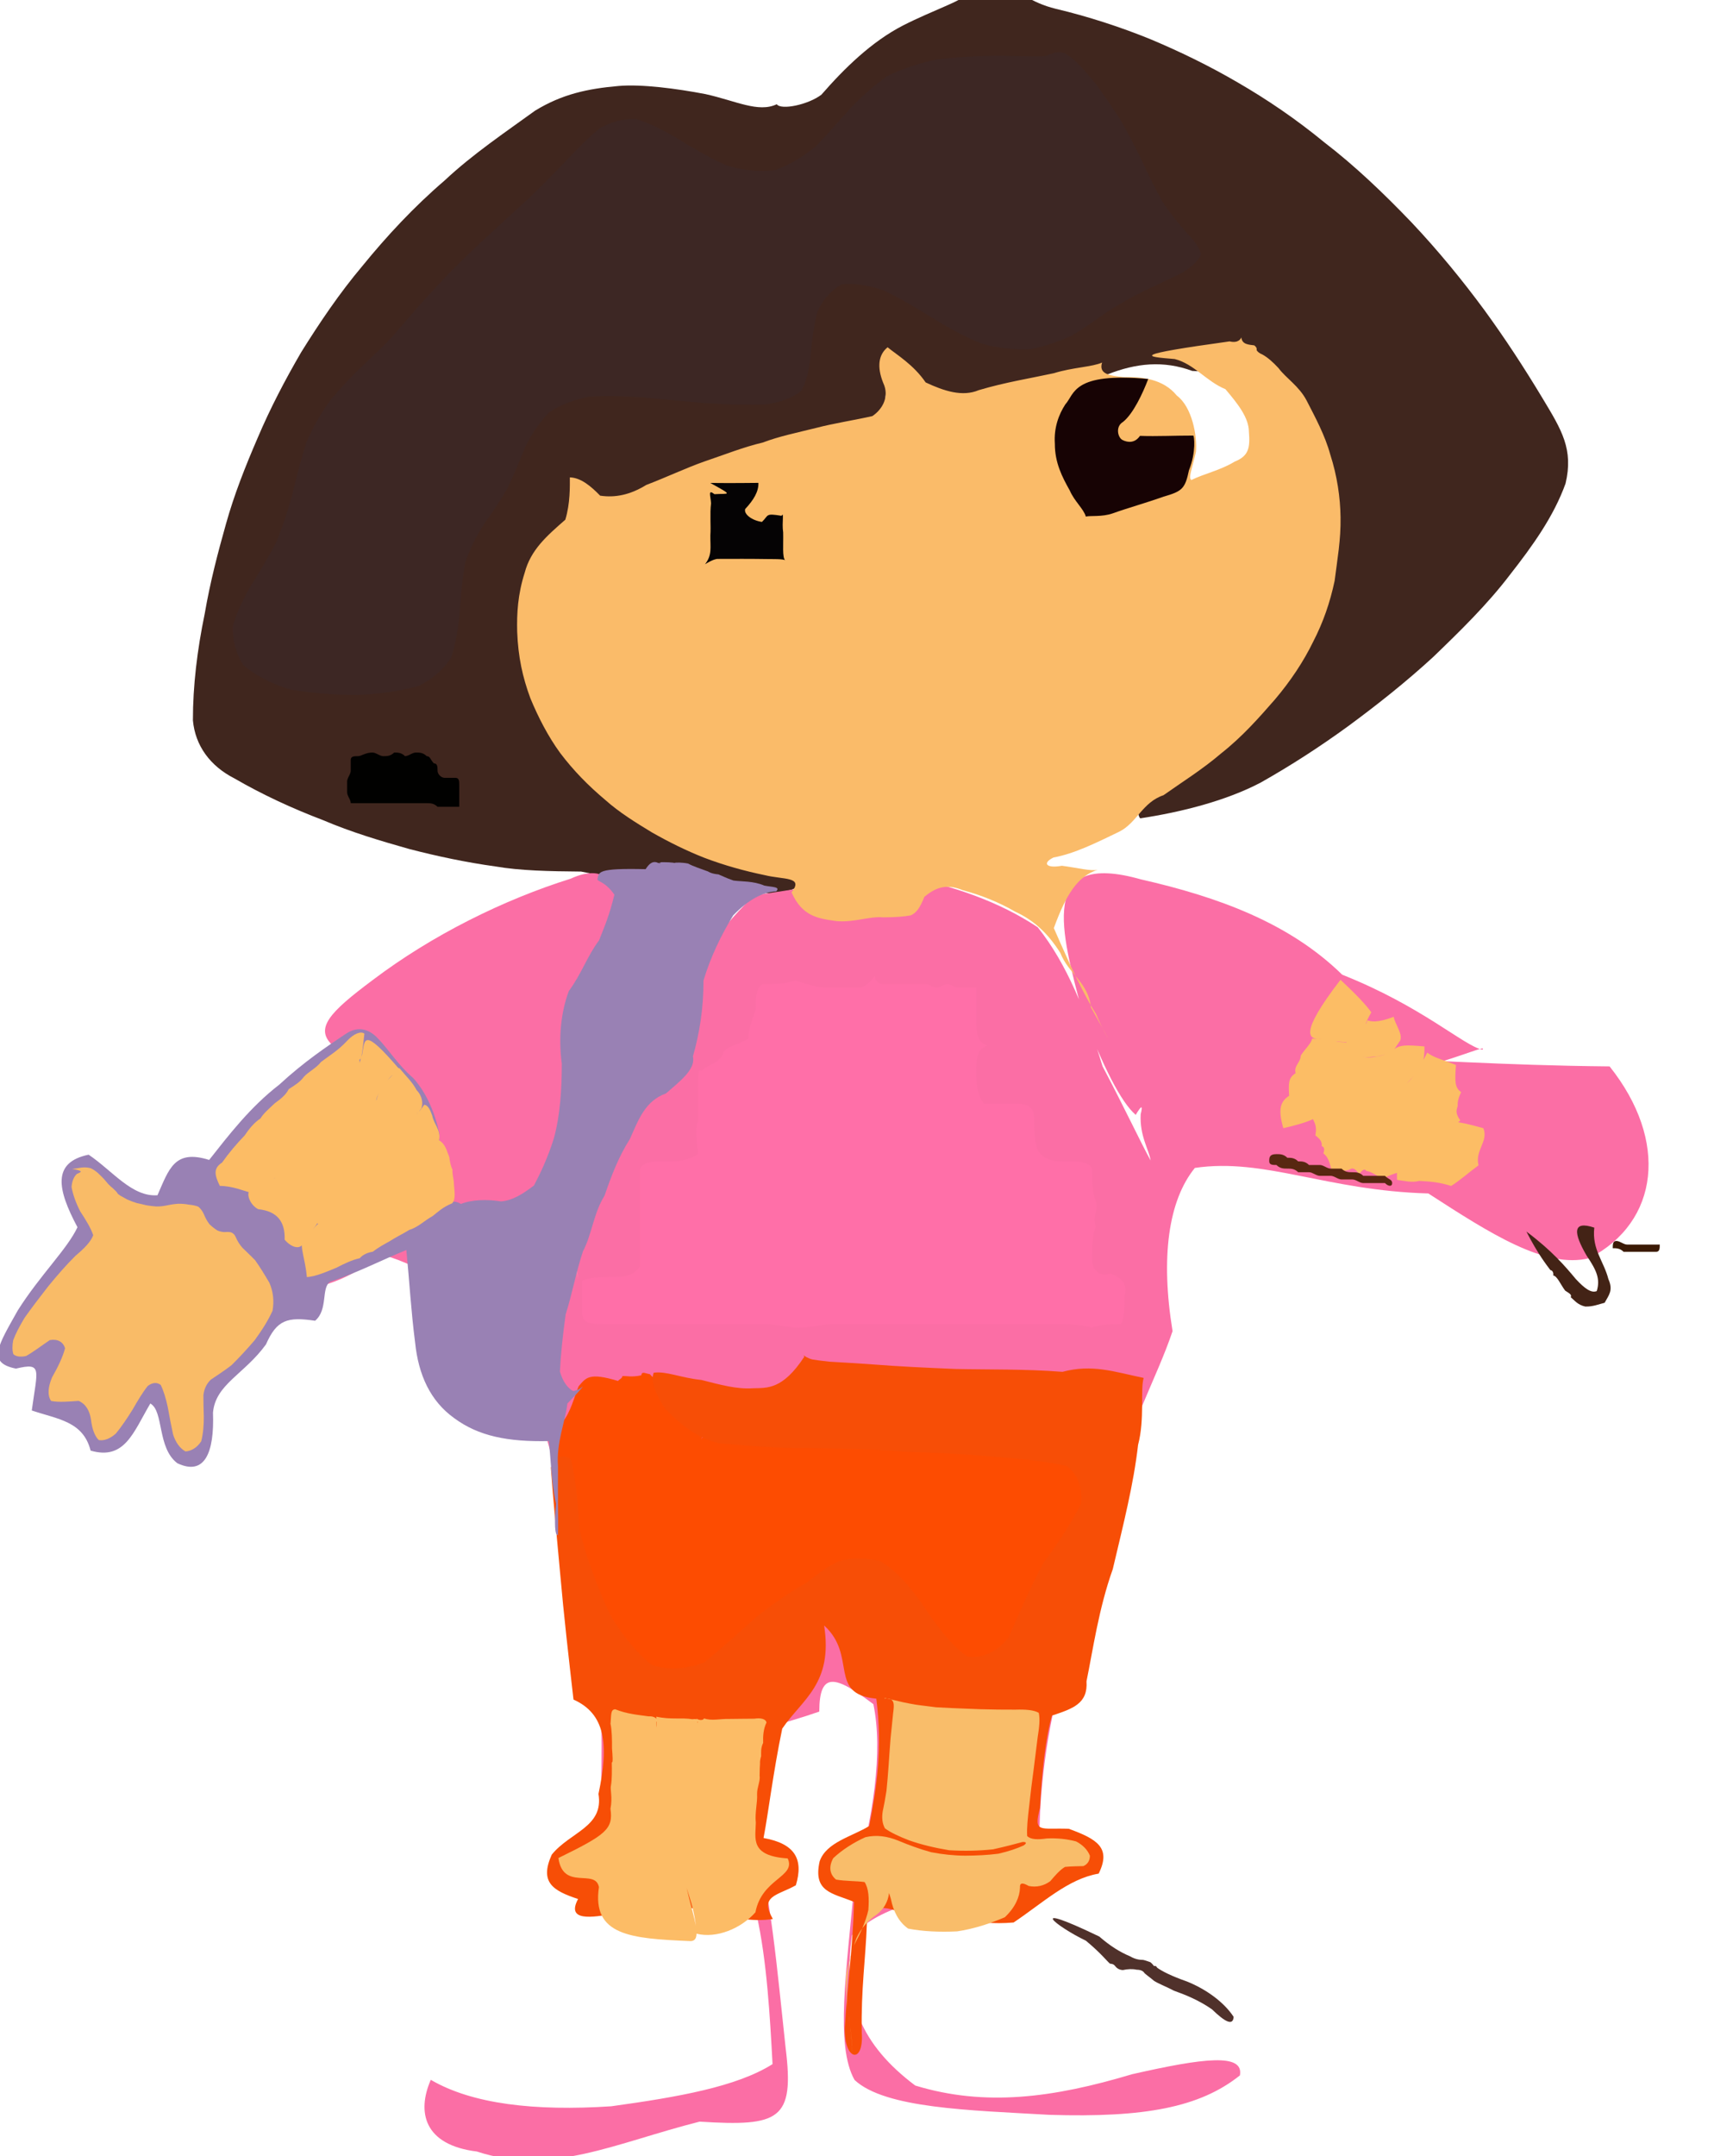 <?xml version="1.0" ?>
<svg xmlns="http://www.w3.org/2000/svg" version="1.1" width="474" height="596">
  <defs/>
  <g>
    <path d="M 266.279 -1.131 C 268.229 -1.424 270.43 -1.769 272.201 -2.534 C 273.372 -3.148 274.095 -3.476 274.657 -3.91 C 274.608 -3.984 274.549 -3.942 274.609 -3.846 C 274.916 -3.758 275.673 -3.492 278.015 -4.533 C 281.643 -2.474 285.136 0.752 291.914 2.418 C 300.778 4.513 310.03 7.507 318.347 10.92 C 326.609 14.392 334.495 18.249 342.287 22.791 C 350.404 27.488 358.416 32.916 366.27 39.373 C 374.699 45.832 382.625 53.415 390.362 61.477 C 397.807 69.363 404.493 77.556 410.535 85.753 C 416.176 93.5 421.461 101.554 426.707 110.286 C 431.879 118.88 435.179 124.186 432.951 133.626 C 429.681 142.715 423.913 150.773 417.582 158.85 C 411.312 167.087 403.85 174.358 396.331 181.602 C 388.772 188.541 380.858 194.806 372.846 200.702 C 364.96 206.436 357.098 211.519 348.676 216.284 C 339.054 221.344 326.71 224.466 315.321 226.188 C 313.389 223.85 316.964 218.063 323.506 211.286 C 331.703 204.819 339.972 197.894 347.327 190.25 C 353.432 182.177 358.304 174.148 362.02 166.333 C 364.874 158.696 366.804 151.044 367.979 142.996 C 368.25 134.759 368.806 126.371 365.274 119.807 C 361.322 112.796 357.449 106.852 351.796 103.038 C 344.919 101.612 337.332 103.055 329.715 102.523 C 321.771 99.588 314.189 100.356 306.282 103.486 C 297.761 106.459 289.078 109.32 280.546 111.048 C 272.205 111.051 264.415 109.682 257.612 107.559 C 252.284 105.406 248.439 103.865 246.029 103.822 C 245.344 105.537 244.834 108.672 244.619 113.901 C 241.005 117.827 234.049 121.328 224.504 124.911 C 214.81 128.526 204.673 131.413 194.81 133.536 C 185.481 135.072 177.449 136.221 171.303 137.832 C 165.777 138.069 162.005 139.063 159.107 141.004 C 156.776 143.847 154.774 147.737 152.712 153.074 C 150.629 159.743 148.744 167.308 147.503 175.261 C 147.415 183.313 148.447 191.628 151.033 199.52 C 155.3 207.007 160.861 214.125 167.995 220.686 C 176.445 226.806 185.966 232.193 195.758 236.252 C 205.037 239.29 213.481 241.078 219.847 242.513 C 221.704 245.957 219.285 246.026 213.37 246.859 C 206.162 247.058 197.645 246.691 188.156 245.395 C 178.696 243.829 169.32 242.666 160.681 240.897 C 151.934 240.822 143.872 240.67 136.981 239.477 C 128.871 238.357 120.98 236.68 113.226 234.677 C 105.313 232.438 97.218 230.052 89.313 226.676 C 80.786 223.433 72.554 219.628 64.794 215.132 C 58.098 211.716 53.989 206.1 53.35 199.109 C 53.333 189.538 54.559 179.545 56.595 169.732 C 58.145 160.73 60.254 152.769 62.492 144.819 C 64.724 136.818 67.777 129.075 71.263 121.012 C 74.71 112.888 78.83 105.011 83.33 97.288 C 88.352 89.253 93.824 81.095 100.229 73.504 C 106.907 65.305 114.434 57.19 122.941 49.901 C 130.708 42.619 139.667 36.61 147.953 30.604 C 155.467 25.998 162.556 24.513 171.052 23.765 C 177.398 23.21 187.106 24.476 195.096 26.011 C 203.491 27.858 209.695 31.238 214.808 28.814 C 216.022 30.516 223.573 28.926 227.165 26.16 C 233.488 18.911 240.988 11.54 249.741 7.033 C 257.94 2.867 266.849 -0.121 266.279 -1.131" stroke-width="0.0" fill="rgb(64, 38, 30)" opacity="1" stroke="rgb(75, 76, 114)" stroke-opacity="0.609" stroke-linecap="round" stroke-linejoin="round"/>
    <path d="M 315.521 243.058 C 336.951 247.929 356.568 255.107 371.191 269.41 C 393.222 278.129 404.856 289.094 409.963 290.144 C 411.154 288.809 405.474 291.536 393.892 294.853 C 380.244 292.632 373.778 291.662 376.962 292.463 C 392.283 292.719 415.53 294.484 445.127 294.75 C 461.537 315.319 458.836 337.771 439.54 347.749 C 427.329 350.782 412.102 340.916 394.995 329.867 C 366.805 329.096 349.721 319.958 330.436 322.811 C 323.089 331.851 320.942 347.539 324.265 367.92 C 320.057 380.604 311.49 395.481 306.356 416.27 C 300.358 437.163 294.22 457.448 290.375 477.667 C 287.334 494.082 287.076 508.647 287.687 517.875 C 287.29 523.325 280.92 524.736 269.913 524.176 C 256.795 524.04 244.165 526.703 235.614 534.909 C 232.982 552.638 238.16 565.226 253.109 576.438 C 272.437 582.328 291.241 579.85 313.037 573.319 C 332.921 568.797 344.029 567.441 342.896 573.634 C 331.797 582.47 316.607 585.35 290.187 584.533 C 268.076 583.267 244.735 582.758 236.319 574.888 C 230.953 565.361 234.101 544.81 236.236 521.025 C 241.476 502.439 244.266 484.145 241.53 471.032 C 230.959 463.026 226.602 461.885 226.566 473.081 C 217.202 476.368 204.985 479.263 194.978 482.71 C 187.114 483.764 182.828 484.639 182.914 486.609 C 187.708 490.53 196.08 497.371 208.291 506.406 C 213.137 522.695 214.907 544.396 217.273 566.133 C 219.721 585.921 215.607 587.815 193.473 586.414 C 170.117 592.309 152.459 601.432 131.873 594.674 C 117.143 592.861 115.267 583.683 119.132 574.858 C 130.587 581.539 147.751 583.568 169.052 582.17 C 187.637 579.598 203.709 576.774 213.646 570.519 C 212.931 557.401 212.066 541.835 209.246 529.271 C 199.362 524.819 189.767 523.144 181.1 523.84 C 174.38 524.296 169.771 522.422 166.614 516.681 C 165.623 506.735 166.592 492.959 166.32 476.073 C 161.574 457.475 157.52 437.45 154.995 416.622 C 152.865 397.008 145.91 380.388 135.091 365.737 C 123.926 353.34 110.884 347.081 98.534 345.189 C 87.729 350.225 82.938 353.682 83.565 356.075 C 89.288 356.147 98.192 352.882 107.473 345.238 C 114.067 334.084 118.2 322.604 117.648 311.809 C 111.316 302.85 101.852 295.488 92.179 289.113 C 86.783 284.332 91.089 279.83 103.037 270.908 C 119.553 258.404 139.308 248.671 157.816 242.866 C 167.816 238.264 172.192 244.488 171.49 256.072 C 167.829 271.115 163.479 288.286 159.967 306.231 C 158.083 323.472 157.984 338.753 159.497 350.921 C 160.437 360.941 161.612 366.484 161.884 367.861 C 161.35 365.233 160.164 359.366 159.541 350.852 C 161.53 340.257 164.593 328.376 168.847 315.715 C 173.964 302.562 179.659 289.595 185.914 276.934 C 192.889 265.304 201.046 254.445 208.677 247.462 C 224.262 245.114 236.711 243.068 250.402 242.224 C 263.698 244.912 276.146 249.119 286.971 256.285 C 295.15 266.495 300.464 280.062 304.904 294.718 C 311.094 306.421 315.46 315.831 318.206 320.756 C 317.708 317.654 315.143 313.979 315.45 307.985 C 316.16 305.106 315.522 305.74 314.076 308.151 C 310.017 304.626 305.188 295.145 299.382 280.009 C 293.382 257.386 286.877 234.945 315.521 243.058" stroke-width="0.0" fill="rgb(251, 110, 165)" opacity="1" stroke="rgb(144, 58, 37)" stroke-opacity="0.468" stroke-linecap="round" stroke-linejoin="round"/>
    <path d="M 340.041 94.36 C 342.476 94.951 343.156 93.598 343.296 93.257 C 343.454 95.276 345.474 95.256 346.852 95.457 C 347.347 95.81 347.605 96.179 347.519 96.802 C 347.819 97.252 348.249 97.63 349.089 97.973 C 350.531 98.767 351.971 100.018 353.565 101.741 C 355.621 104.522 359.217 106.67 361.327 110.68 C 363.736 115.375 366.419 120.294 367.888 125.657 C 369.782 131.521 370.652 137.511 370.726 143.005 C 370.826 149.227 369.829 154.574 369.085 160.55 C 367.81 166.548 365.926 172.005 363.155 177.361 C 360.448 182.923 356.841 188.299 352.626 193.276 C 348.157 198.394 343.591 203.588 337.695 208.241 C 332.518 212.678 326.783 216.23 321.757 219.797 C 315.942 221.735 314.411 227.431 309.523 229.878 C 303.321 232.875 297.075 235.991 291.384 236.994 C 288.283 238.459 289.081 240.113 293.662 239.299 C 297.766 239.812 301.903 240.897 303.635 240.389 C 297.985 242.112 294.775 247.359 291.434 256.525 C 296.274 267.581 299.594 274.706 303.138 280.323 C 304.879 284.45 306.225 286.66 306.444 287.018 C 305.742 285.694 304.103 282.664 301.715 278.481 C 300.987 271.472 295.466 269.165 293.243 263.4 C 289.743 257.882 285.839 254.314 280.734 251.976 C 276.189 249.336 271.302 247.411 266.192 246.025 C 261.368 244.032 258.437 245.597 255.643 247.861 C 254.36 251.098 253.323 252.348 251.868 253.005 C 250.049 253.328 247.748 253.545 244.212 253.554 C 240.507 253.202 236.268 255.004 231.364 254.598 C 226.399 253.894 221.876 253.392 218.905 246.646 C 222.339 242.217 216.809 243.215 211.368 241.864 C 205.931 240.741 200.314 239.191 194.803 237.099 C 189.652 235.076 184.854 232.666 180.353 230.116 C 175.918 227.422 171.301 224.602 167.31 221.038 C 162.66 217.122 158.652 213.058 154.929 208.145 C 151.574 203.555 148.828 198.208 146.674 193 C 144.519 187.18 143.291 181.572 143.027 174.658 C 142.891 169.591 143.188 164.292 145.101 158.299 C 146.781 151.951 151.206 148.133 156.337 143.641 C 157.716 139.143 157.592 134.358 157.59 131.947 C 160.67 132.036 163.464 134.43 165.966 137.001 C 170.128 137.614 174.256 136.79 178.727 134.038 C 184.487 131.834 189.71 129.34 194.823 127.543 C 200.346 125.681 205.621 123.556 210.965 122.311 C 215.289 120.643 220.228 119.635 225.59 118.304 C 230.687 116.969 236.417 116.112 241.255 115.007 C 244.101 113.08 246.03 109.573 244.242 105.817 C 242.486 101.426 242.923 98.024 245.466 95.986 C 247.898 98.005 252.615 100.763 255.987 105.702 C 261.122 108.111 266.173 109.736 270.662 107.84 C 277.939 105.668 284.892 104.578 291.449 103.152 C 296.618 101.536 302.081 101.433 304.772 100.21 C 303.779 103.419 306.86 103.834 310.714 104.236 C 315.666 104.108 321.658 104.669 325.456 109.348 C 329.659 112.457 331.13 120.517 330.738 124.885 C 329.632 129.735 328.542 132.148 329.485 132.672 C 332.778 131.006 337.605 129.957 341.427 127.599 C 345.381 126.017 345.733 123.736 345.376 119.243 C 345.3 115.444 342.446 111.756 338.879 107.563 C 333.617 105.42 330.203 100.573 324.859 99.236 C 316.489 98.562 312.377 98.182 340.041 94.36" stroke-width="0.0" fill="rgb(250, 187, 105)" opacity="1.0" stroke="rgb(142, 213, 74)" stroke-opacity="0.09" stroke-linecap="round" stroke-linejoin="round"/>
    <path d="M 170.997 381.725 C 170.766 381.455 172.086 381.098 172.128 380.341 C 173.262 380.259 174.531 380.735 177.34 380.142 C 177.528 378.923 178.338 379.61 179.709 379.813 C 180.634 380.954 181.653 381.292 182.659 381.809 C 183.692 382.057 184.633 382.286 185.461 382.512 C 186.273 382.676 187.026 382.779 187.765 382.922 C 188.525 382.999 189.277 383.069 190.066 383.287 C 191.01 383.599 191.874 383.999 192.799 384.682 C 193.706 385.487 194.37 386.405 194.877 387.454 C 195.128 388.41 195.079 389.334 194.692 390.21 C 193.997 390.886 193.29 391.453 192.502 392.072 C 191.847 392.613 191.46 393.124 191.419 393.837 C 191.686 394.574 192.192 395.232 192.847 395.736 C 193.744 396.205 194.439 396.655 194.377 396.942 C 194.069 397.485 193.932 397.674 193.967 397.752 C 194.055 397.426 194.389 397.062 195.304 397.067 C 196.844 397.078 198.73 396.9 200.987 396.727 C 203.706 396.666 206.835 396.584 210.229 396.654 C 213.889 396.64 217.708 396.631 221.553 396.591 C 225.517 396.491 229.588 396.384 233.495 396.25 C 237.4 396.139 241.441 395.914 245.43 395.695 C 249.516 395.462 253.719 395.323 257.899 395.247 C 262.021 395.167 266.017 395.195 269.86 395.313 C 273.289 395.424 276.581 395.418 279.628 395.328 C 282.615 395.148 285.596 395.022 288.634 395.259 C 291.701 396.071 294.912 397.607 297.846 399.614 C 300.513 402.245 302.81 405.419 304.382 408.919 C 305.344 412.679 305.541 416.526 305.053 420.395 C 304.105 424.123 302.677 427.671 300.928 430.864 C 299.121 433.7 297.31 436.207 295.555 438.38 C 294.101 440.34 292.845 442.222 291.745 444.173 C 290.797 446.263 289.735 448.71 288.4 451.431 C 286.653 454.291 284.44 457.262 281.819 460.039 C 278.807 462.304 275.512 464.075 272.029 465.054 C 268.534 464.909 265.187 463.811 262.242 461.864 C 259.757 459.064 257.806 455.773 256.448 452.334 C 255.374 448.81 254.435 445.43 253.546 442.356 C 252.301 440.069 250.517 438.212 248.619 436.491 C 246.449 435.076 243.704 434.435 240.88 434.227 C 238.023 434.319 235.5 434.525 233.246 434.811 C 231.563 434.922 230.388 434.922 229.719 434.854 C 229.414 434.814 229.37 434.854 229.492 435.048 C 229.667 435.438 229.728 436.111 229.642 437.142 C 229.471 438.47 228.986 440.052 228.234 441.908 C 227.318 443.821 226.197 445.807 224.753 447.813 C 223.136 449.711 221.248 451.538 219.225 453.477 C 216.922 455.622 214.439 457.909 211.776 460.214 C 208.894 462.383 205.743 464.246 202.234 465.712 C 198.529 466.647 194.572 466.942 190.426 466.65 C 186.4 465.927 182.408 464.631 178.83 463.15 C 175.789 461.34 173.275 459.513 171.266 457.794 C 169.678 456.142 168.328 454.764 167.017 453.491 C 165.76 452.4 164.422 451.436 162.984 450.181 C 161.51 448.593 160.148 446.561 158.985 443.862 C 157.796 440.666 156.814 436.965 156.164 432.889 C 155.72 428.587 155.426 424.191 155.095 419.735 C 154.803 415.181 154.667 410.628 154.11 406.084 C 153.798 401.614 154.155 397.149 155.46 393.2 C 157.958 390.112 158.724 386.236 160.012 383.17 C 162.008 380.891 162.77 379.193 170.997 381.725" stroke-width="0.0" fill="rgb(253, 76, 1)" opacity="1" stroke="rgb(42, 1, 70)" stroke-opacity="0.385" stroke-linecap="round" stroke-linejoin="round"/>
    <path d="M 222.437 374.983 C 221.97 374.344 222.462 374.737 222.885 375.038 C 223.332 375.272 223.905 375.576 224.659 375.751 C 225.644 375.915 227.062 376.128 229.344 376.365 C 232.561 376.546 236.562 376.783 241.748 377.148 C 248.208 377.668 255.792 378.026 264.253 378.382 C 273.474 378.581 283.412 378.363 293.814 379.172 C 302.056 376.974 308.056 379.15 316.279 380.858 C 315.297 384.061 316.628 392.174 314.732 399.347 C 313.472 410.349 310.704 421.129 307.738 433.697 C 303.846 444.584 302.255 456.003 300.467 464.714 C 300.894 470.85 296.748 472.252 290.928 474.181 C 289.155 480.231 288.131 489.803 287.608 499.704 C 285.7 506.826 287.675 505.163 295.574 505.472 C 303.368 508.328 307.386 510.694 303.831 517.865 C 295.377 519.29 288.373 525.989 280.311 531.371 C 269.02 532.377 261.282 528.858 250.906 529.473 C 244.132 526.089 239.999 526.685 239.725 531.769 C 239.387 541.472 238.081 549.787 238.32 561.835 C 238.943 570.653 233.357 569.7 233.626 560.354 C 234.402 547.852 235.88 538.027 236.176 525.675 C 230.227 523.246 224.765 522.992 226.668 514.468 C 228.502 509.143 235.713 507.604 240.395 504.693 C 242.511 493.685 244.046 483.137 242.346 469.506 C 228.838 468.259 237.174 457.685 227.912 449.287 C 230.407 465.393 221.906 469.605 216.324 477.787 C 213.769 490.064 212.463 501.321 211.151 508.018 C 219.897 509.583 222.267 513.897 220.09 521.085 C 214.987 523.961 209.954 523.936 213.732 530.404 C 208.357 531.274 201.666 530.172 193.453 527.532 C 185.256 526.954 176.87 527.188 170.211 528.836 C 163.381 530.131 156.569 531.046 159.86 524.884 C 152.871 522.569 149.143 520.276 152.584 512.616 C 157.726 506.299 167.007 504.983 165.508 495.833 C 168.462 481.923 167.345 473.698 158.597 469.755 C 157.26 458.057 155.966 446.967 154.856 434.333 C 153.906 423.782 152.91 413.959 152.34 405.658 C 153.251 402.671 155.718 401.722 157.893 403.355 C 159.166 408.298 159.804 415.093 160.355 423.165 C 162.399 431.264 165.458 439.292 168.701 446.22 C 172.152 452.187 176.049 456.801 180.183 460.148 C 184.781 461.736 189.566 461.356 194.661 459.541 C 199.515 455.663 204.487 451.106 209.594 446.577 C 214.623 442.675 219.133 439.621 223.174 437.411 C 226.197 434.872 229.154 432.829 231.992 431.538 C 235.145 430.459 238.886 430.544 243.135 431.366 C 247.518 433.754 251.438 438.174 255.351 443.817 C 259.209 449.644 263.208 454.878 267.47 457.873 C 271.802 458.468 275.743 456.548 278.938 452.571 C 281.744 446.059 284.768 439.142 288.458 432.146 C 292.866 426.087 296.565 420.561 298.953 415.563 C 299.358 411.172 298.131 407.657 295.056 405.223 C 289.616 403.989 283.192 403.275 275.733 402.694 C 267.557 401.939 258.935 401.534 250.081 401.244 C 240.977 400.456 232.04 400.41 223.293 400.218 C 214.792 400.429 206.79 399.495 199.108 398.971 C 192.636 397.578 187.946 393.438 183.954 389.373 C 181.347 385.439 179.837 381.868 180.78 379.413 C 184.304 378.934 188.229 380.831 193.96 381.415 C 199.232 382.742 203.698 384.023 208.206 383.712 C 212.124 383.595 216.4 384.189 222.437 374.983" stroke-width="0.0" fill="rgb(247, 78, 6)" opacity="0.999" stroke="rgb(199, 144, 147)" stroke-opacity="0.721" stroke-linecap="round" stroke-linejoin="round"/>
    <path d="M 178.538 240.238 C 179.607 238.571 180.502 238.038 181.644 238.36 C 182.424 238.832 183.409 238.36 182.049 238.376 C 183.821 238.201 186.367 238.417 186.504 238.524 C 186.746 238.352 188.72 238.355 190.325 238.695 C 191.576 239.424 193.899 240.156 195.785 240.864 C 196.998 241.62 198.57 241.63 198.952 241.755 C 198.805 241.858 198.695 241.798 198.373 241.578 C 199.576 241.995 200.775 242.691 202.84 243.376 C 205.015 243.682 208.367 243.471 211.365 244.775 C 213.627 245.22 215.882 245.072 214.664 246.365 C 210.974 246.545 207.004 248.617 202.759 253.016 C 199.536 258.275 196.497 264.469 194.544 271.031 C 194.574 278.752 193.406 285.769 191.622 291.991 C 192.447 295.522 188.118 298.779 184.178 302.222 C 178.39 304.275 176.519 309.591 174.21 314.79 C 171.041 319.758 169.005 325.152 167.19 330.467 C 164.149 335.295 163.693 341.191 161.233 345.817 C 159.342 351.394 158.239 357.659 156.421 363.317 C 155.601 369.376 155.047 374.637 154.844 379.078 C 155.631 381.923 157.052 383.734 158.52 384.484 C 159.687 384.337 160.65 383.713 161.147 383.214 C 161.105 383.48 159.682 385.092 156.907 387.923 C 156.343 392.925 153.801 398.72 154.309 405.332 C 154.225 413.044 154.435 419.595 154.307 424.309 C 153.412 424.553 153.26 420.896 153.772 415.602 C 152.392 409.826 152.286 401.875 151.748 398.316 C 140.456 398.551 132.358 396.966 125.594 391.961 C 119.015 387.238 115.721 380.043 114.798 371.077 C 113.681 362.478 113.212 354.042 112.375 345.499 C 105.313 348.374 99.245 351.597 91.324 354.277 C 88.738 355.868 90.814 361.977 87.135 365.054 C 79.451 363.906 76.551 364.788 73.559 371.582 C 67.585 379.848 59.568 382.597 58.901 390.464 C 59.306 401.55 56.605 408.005 49.049 404.437 C 43.405 400.175 45.341 389.998 41.571 387.928 C 36.858 395.926 34.48 403.671 25.056 400.946 C 22.99 392.803 15.96 392.289 8.787 389.851 C 10.328 378.446 11.829 376.518 4.404 378.28 C -3.714 376.65 -0.555 371.95 4.959 362.121 C 11.196 352.3 18.572 345.276 21.424 339.204 C 15.83 328.721 14.334 321.266 24.507 319.151 C 31.129 323.6 36.491 330.886 43.547 330.361 C 46.736 323.145 48.215 317.573 57.843 320.601 C 63.233 313.785 69.134 306.045 77.247 299.778 C 84.092 293.46 90.572 289.118 95.624 285.757 C 99.192 283.348 102.354 284.656 104.526 287.043 C 107.211 289.721 110.036 294.34 114.329 298.021 C 118.116 302.289 120.394 307.951 121.519 313.392 C 121.309 319.258 121.035 323.979 119.216 327.951 C 120.839 331.031 120.896 333.051 121.338 333.406 C 122.941 333.341 124.871 331.081 127.454 332.772 C 130.446 331.565 134.704 331.442 138.555 332.07 C 141.901 331.801 144.763 329.86 147.665 327.669 C 149.249 324.655 151.48 320.108 153.196 314.547 C 154.948 308.045 155.348 301.062 155.363 293.993 C 154.4 286.772 155.118 279.813 157.303 273.928 C 160.774 269.26 162.394 264.267 165.67 259.904 C 167.29 255.787 168.481 253.128 169.905 247.294 C 167.715 244.096 165.802 243.782 165.196 243.168 C 165.652 241.021 164.865 239.923 178.538 240.238" stroke-width="0.0" fill="rgb(153, 129, 180)" opacity="1" stroke="rgb(22, 147, 239)" stroke-opacity="0.708" stroke-linecap="round" stroke-linejoin="round"/>
    <path d="M 110.403 295.483 C 107.486 297.699 105.426 300.601 104.313 303.092 C 103.933 304.055 104.091 304.191 104.073 304.172 C 104.439 302.309 105.78 300.052 107.381 298.354 C 109.236 296.665 109.856 294.773 110.529 295.326 C 112.492 297.674 114.141 299.21 115.201 301.3 C 116.85 302.962 117.009 305.067 116.522 306.36 C 115.421 307.707 115.015 308.844 115.732 307.422 C 114.845 307.908 115.538 308.034 117.302 305.36 C 118.407 305.414 119.034 306.971 119.528 308.353 C 119.98 310.77 121.989 312.293 121.423 315.179 C 123.232 316.214 123.594 318.281 124.246 319.799 C 124.42 321.11 124.62 322.27 125.134 323.272 C 125.003 324.615 125.533 325.831 125.539 327.375 C 125.652 329.27 126.131 331.33 125.04 332.593 C 122.44 333.644 121.053 335.009 119.659 336.111 C 117.51 337.253 115.576 339.26 113.231 339.915 C 111.484 341.009 109.476 341.944 107.74 343.086 C 106.204 343.947 104.684 344.741 103.06 345.988 C 101.802 346.149 100.298 346.779 99.502 347.765 C 97.326 348.255 95.38 349.186 93.011 350.407 C 90.349 351.49 87.431 352.796 84.872 352.993 C 84.391 347.905 82.883 344.442 83.698 343.234 C 86.334 340.223 87.787 337.982 88.13 338.336 C 87.701 338.666 87.815 337.346 87.827 338.021 C 87.029 339.273 85.676 340.866 84.014 343.087 C 83.429 345.641 80.728 344.993 78.719 342.653 C 78.878 337.515 76.552 334.761 71.398 334.215 C 69.378 333.155 68.233 330.613 68.849 329.288 C 71.565 327.806 73.901 326.572 76.033 325.646 C 76.429 325.401 75.107 326.103 75.958 325.665 C 74.992 326.159 72.052 327.544 68.739 329.477 C 67.539 329.202 64.232 327.78 60.797 327.783 C 59.319 324.774 58.947 322.908 61.413 321.336 C 63.307 318.637 65.47 316.111 67.634 313.865 C 68.942 311.932 70.292 310.292 72.041 309.124 C 72.886 307.71 74.369 306.495 75.985 304.938 C 77.282 303.979 78.943 302.842 79.845 301.041 C 81.398 300.03 82.965 299.119 84.036 297.628 C 85.342 296.188 87.364 295.323 88.789 293.513 C 90.922 291.871 93.451 290.421 95.998 287.679 C 97.768 285.746 99.816 284.908 100.77 285.704 C 100.2 290.679 100.032 292.976 99.355 292.883 C 99.757 294.492 99.163 294.018 100.164 291.368 C 100.942 287.318 100.265 283.671 110.403 295.483" stroke-width="0.0" fill="rgb(252, 188, 101)" opacity="1" stroke="rgb(84, 53, 108)" stroke-opacity="0.494" stroke-linecap="round" stroke-linejoin="round"/>
    <path d="M 196.427 133.486 C 202.049 133.553 208.01 133.489 209.733 133.465 C 209.827 135.872 208.402 138.195 206.076 140.704 C 205.668 142.125 207.921 143.85 210.711 144.259 C 212.677 142.377 211.538 141.822 216.134 142.566 C 216.927 141.294 216.168 144.334 216.581 147.172 C 216.666 150.664 216.293 153.97 217.132 154.891 C 216.915 154.441 213.018 154.55 212.657 154.524 C 207.932 154.447 202.508 154.461 198.396 154.481 C 198.27 154.491 197.3 154.509 194.971 155.958 C 196.992 153.369 196.406 151.344 196.449 147.984 C 196.64 145.324 196.273 142.012 196.641 139.098 C 196.473 136.837 195.731 135.172 197.582 136.59 C 201.657 136.338 203.008 137.132 196.427 133.486" stroke-width="0.0" fill="rgb(5, 3, 4)" opacity="0.999" stroke="rgb(4, 5, 165)" stroke-opacity="0.883" stroke-linecap="round" stroke-linejoin="round"/>
    <path d="M 317.538 104.749 C 316.027 108.712 313.391 114.381 310.547 116.632 C 308.413 117.904 309.124 120.913 310.374 121.587 C 311.91 122.395 313.892 122.481 315.25 120.473 C 319.78 120.646 325.324 120.376 330.001 120.392 C 330.227 120.447 330.871 124.785 328.8 129.996 C 327.741 135.073 326.923 135.799 321.802 137.265 C 316.923 139.011 312.129 140.314 307.754 141.879 C 304.803 142.949 301.27 142.454 300.292 142.791 C 299.625 140.567 297.183 138.645 295.843 135.579 C 293.714 131.781 291.702 127.885 291.715 122.644 C 291.407 118.179 292.831 114.519 294.595 111.789 C 297.214 108.942 296.521 102.822 317.538 104.749" stroke-width="0.0" fill="rgb(23, 3, 4)" opacity="0.999" stroke="rgb(42, 191, 131)" stroke-opacity="0.751" stroke-linecap="round" stroke-linejoin="round"/>
    <path d="M 422.117 340.395 C 429.237 345.72 432.91 350.079 435.77 353.506 C 438.187 356.102 440.038 357.494 441.578 356.849 C 442.612 353.481 441.495 351.081 438.765 347.035 C 435.221 340.948 434.647 337.22 440.897 339.318 C 440.22 345.388 443.509 348.521 444.795 353.542 C 446.183 356.655 444.938 357.909 443.758 360.079 C 442.135 360.493 440.482 361.196 438.384 361.122 C 436.303 360.66 435.496 359.481 434.387 358.551 C 434.682 357.832 434.163 357.586 432.833 356.722 C 431.556 355.014 430.618 352.66 429.544 352.546 C 429.63 352.014 429.529 351.195 428.738 351.033 C 427.699 349.631 425.298 346.629 422.117 340.395" stroke-width="0.0" fill="rgb(67, 35, 22)" opacity="1" stroke="rgb(111, 65, 159)" stroke-opacity="0.715" stroke-linecap="round" stroke-linejoin="round"/>
    <path d="M 181.493 474.483 C 185.503 475.363 188.536 474.695 191.425 475.184 C 193.56 474.909 193.145 475.842 192.793 476.111 C 193.044 476.16 193.209 475.986 192.575 475.013 C 193.106 475.339 194.298 475.719 194.71 474.963 C 196.758 475.694 199.128 475.054 201.544 475.11 C 204.063 475.063 206.472 475.072 208.611 475.04 C 210.348 474.754 211.82 475.112 211.963 476.117 C 211.099 477.92 210.984 479.812 211.04 481.745 C 210.329 483.188 210.508 484.474 210.487 485.401 C 210.281 486.095 210.128 486.793 210.181 487.481 C 210.12 488.14 210.09 489.242 210.066 490.764 C 210.306 492.289 209.337 494.04 209.367 495.867 C 209.507 498.212 208.718 501.071 209.021 503.781 C 208.961 508.129 207.298 512.973 217.834 513.663 C 220.213 518.818 210.685 519.146 208.915 528.555 C 204.903 533.073 198.149 535.844 192.616 534.469 C 192.065 525.113 188.784 521.603 189.344 517.332 C 189.023 514.158 186.749 512.187 189.444 512.011 C 190.038 513.362 188.632 516.865 189.856 521.703 C 191.794 530.222 194.57 536.84 190.647 536.505 C 174.579 535.81 163.649 535.034 165.635 521.577 C 164.59 516.354 155.738 522.692 154.425 513.557 C 167.413 507.177 169.654 505.621 168.823 499.953 C 169.464 496.66 168.663 494.636 168.966 493.47 C 169.269 491.823 169.221 489.115 169.19 487.092 C 169.554 487.434 169.422 485.275 169.249 483.255 C 169.275 480.949 169.213 478.186 168.836 476.433 C 169.077 474.021 168.795 472.523 170.126 472.435 C 173.382 473.752 176.46 473.983 179.392 474.398 C 180.928 474.26 182.171 475.163 181.482 475.933 C 181.556 477.56 181.728 478.67 181.493 474.483" stroke-width="0.0" fill="rgb(252, 188, 102)" opacity="1" stroke="rgb(146, 36, 21)" stroke-opacity="0.113" stroke-linecap="round" stroke-linejoin="round"/>
    <path d="M 370.706 270.808 C 374.923 274.737 377.913 277.885 379.234 279.818 C 377.284 283.13 377.575 283.899 378.132 282.035 C 379.007 282.209 380.392 282.939 385.424 281.043 C 385.841 283.232 388.019 285.807 387.19 287.644 C 385.917 289.432 385.216 290.968 384.271 291.019 C 382.827 291.612 381.438 291.829 380.82 292.022 C 379.232 292.057 378.039 292.323 377.379 292.182 C 376.767 292.063 376.452 291.973 376.438 291.97 C 376.597 291.949 377.24 292.219 377.762 292.266 C 379.631 292.316 381.873 292.098 384.888 290.712 C 386.508 288.596 389.079 288.826 393.933 289.234 C 393.963 293.252 393.297 295.462 391.164 297.107 C 389.335 299.386 387.614 300.549 386.859 301.481 C 386.199 302.239 385.556 303.085 385.376 303.41 C 385.438 303.334 385.685 302.797 386.185 302.092 C 386.778 301.627 387.72 300.426 389.121 299.335 C 390.623 298.067 391.975 296.242 394.706 290.933 C 396.548 292.359 398.428 292.674 402.641 294.36 C 402.305 299.048 402.319 300.64 404.068 301.855 C 403.335 303.437 403.04 304.515 403.121 305.705 C 402.68 306.947 402.529 307.864 403.836 309.669 C 402.624 310.871 402.009 311.147 402.331 310.111 C 404.068 310.205 406.292 310.737 410.217 311.834 C 411.682 315.542 407.839 317.87 408.879 322.095 C 405.922 324.268 403.831 326.21 401.303 327.795 C 397.703 326.646 395.118 326.565 392.474 326.404 C 390.348 326.941 388.604 326.398 386.343 326.123 C 386.224 323.042 386.524 321.858 386.769 321.665 C 386.94 321.485 386.804 322.131 386.837 323.991 C 385.367 324.486 384.12 324.875 382.503 325.723 C 380.454 324.967 379.274 323.768 377.856 323.657 C 377.494 323.006 376.791 323.133 375.855 324.653 C 374.999 323.04 374.048 322.642 373.278 323.224 C 371.553 324.043 369.975 323.091 368.256 323.423 C 367.598 320.938 367.249 319.815 365.975 318.777 C 366.384 317.593 366.208 317.047 365.513 316.779 C 365.63 315.656 365.191 314.892 363.76 313.837 C 363.984 312.328 364.158 311.221 363.038 309.264 C 364.781 308.511 365.542 307.426 365.263 306.681 C 366.073 307.588 365.91 307.306 365.199 307.946 C 363.933 309.098 361.956 310.213 354.893 311.834 C 353.401 306.558 354.03 304.508 356.503 302.869 C 356.324 299.569 356.206 297.941 358.294 296.626 C 357.759 294.47 359.611 293.885 359.733 291.722 C 360.978 289.833 362.705 288.319 362.844 287.076 C 365.328 287.222 367.518 287.352 369.153 287.719 C 370.353 288.128 371.964 288.022 372.287 288.167 C 372.323 288.047 372.352 287.99 372.285 288.015 C 370.831 288.084 368.629 287.635 364.988 287.191 C 362.129 287.185 358.961 286.07 370.706 270.808" stroke-width="0.0" fill="rgb(252, 189, 101)" opacity="1" stroke="rgb(220, 162, 176)" stroke-opacity="0.854" stroke-linecap="round" stroke-linejoin="round"/>
    <path d="M 289.094 15.496 C 289.978 15.132 290.862 14.801 291.755 14.546 C 292.603 14.394 293.426 14.387 294.272 14.627 C 295.218 15.12 296.297 15.892 297.579 17.042 C 299.135 18.631 300.976 20.64 302.957 23.087 C 305.048 25.959 307.313 29.191 309.624 32.742 C 311.833 36.53 313.899 40.467 315.8 44.473 C 317.639 48.468 319.533 52.297 321.552 55.862 C 323.714 59.089 326.027 61.971 328.329 64.492 C 330.351 66.618 331.722 68.516 332.162 70.265 C 331.471 71.957 329.765 73.631 327.116 75.289 C 323.821 76.938 320.216 78.621 316.492 80.361 C 312.813 82.203 309.346 84.167 306.11 86.246 C 303.031 88.436 299.943 90.606 296.653 92.62 C 293.051 94.332 289.18 95.668 285.034 96.503 C 280.614 96.732 276.054 96.242 271.429 94.974 C 266.831 93.081 262.294 90.643 257.789 87.84 C 253.265 84.98 248.757 82.359 244.308 80.239 C 240.045 78.804 236.128 78.198 232.68 78.647 C 229.81 80.23 227.59 82.773 226.032 86.213 C 225.037 90.223 224.465 94.453 224.131 98.565 C 223.758 102.337 222.973 105.553 221.522 108.094 C 219.177 109.944 215.909 111.152 211.834 111.775 C 207.045 111.947 201.67 111.818 195.897 111.496 C 189.934 111.001 183.988 110.43 178.208 109.881 C 172.713 109.475 167.608 109.352 162.946 109.638 C 158.747 110.466 155.08 111.873 151.926 113.919 C 149.254 116.608 147.067 119.879 145.254 123.552 C 143.673 127.43 142.117 131.284 140.372 134.895 C 138.445 138.253 136.327 141.422 134.085 144.531 C 131.938 147.799 130.099 151.348 128.722 155.248 C 127.899 159.539 127.447 164.149 127.147 168.893 C 126.77 173.523 126.051 177.889 124.77 181.747 C 122.707 185.016 119.711 187.641 115.752 189.613 C 110.864 190.983 105.184 191.795 98.924 192.113 C 92.466 192.071 86.129 191.597 80.18 190.555 C 74.863 188.89 70.477 186.623 67.24 183.797 C 65.183 180.472 64.249 176.798 64.412 172.971 C 65.506 169.138 67.321 165.344 69.544 161.637 C 71.905 157.87 74.214 154.044 76.327 150.014 C 78.101 145.756 79.569 141.311 80.845 136.655 C 81.98 131.829 83.218 126.974 84.746 122.29 C 86.603 117.908 88.929 113.909 91.594 110.324 C 94.364 107.046 97.203 104.049 100.063 101.295 C 102.831 98.694 105.526 96.144 108.109 93.479 C 110.557 90.678 113.044 87.796 115.659 84.749 C 118.511 81.569 121.566 78.282 124.769 74.939 C 128.13 71.569 131.642 68.202 135.292 64.844 C 138.948 61.488 142.605 58.13 146.258 54.79 C 149.785 51.419 153.186 47.946 156.491 44.484 C 159.665 41.099 162.784 38 165.9 35.425 C 169.101 33.618 172.456 32.736 176.015 32.919 C 179.765 34.098 183.659 36.053 187.719 38.513 C 191.979 41.162 196.428 43.689 200.989 45.758 C 205.575 47.11 210.052 47.578 214.362 47.022 C 218.45 45.55 222.254 43.24 225.78 40.271 C 229.071 36.848 232.201 33.27 235.295 29.772 C 238.459 26.533 241.735 23.612 245.302 21.065 C 249.364 19.075 253.857 17.558 258.843 16.464 C 264.268 15.771 270.055 15.474 276.074 15.429 C 282.229 15.52 288.42 15.703 289.094 15.496" stroke-width="0.0" fill="rgb(61, 39, 36)" opacity="1" stroke="rgb(134, 50, 88)" stroke-opacity="0.2" stroke-linecap="round" stroke-linejoin="round"/>
    <path d="M 304.004 535.253 C 306.991 537.873 309.884 539.632 312.437 540.683 C 314.033 541.611 315.195 541.7 316.143 541.715 C 316.904 541.876 317.526 542.158 318.142 542.352 C 318.711 542.802 318.976 543.249 319.157 543.427 C 319.482 543.303 319.706 543.349 320.055 543.907 C 321.337 544.818 323.884 546.157 328.242 547.676 C 333.497 549.793 338.449 553.332 341.155 557.448 C 341.003 560.015 338.786 558.898 335.169 555.373 C 331.481 552.821 327.951 551.411 324.643 550.222 C 322.439 549.05 320.463 548.354 319.113 547.479 C 318.12 546.621 317.194 545.997 316.533 545.401 C 316.119 544.706 315.351 544.432 314.361 544.428 C 313.226 544.168 311.904 544.219 310.523 544.519 C 309.411 544.468 308.733 543.909 308.286 543.295 C 307.983 542.936 307.626 542.809 306.948 542.75 C 306.109 542.031 304.403 539.802 300.305 536.41 C 292.045 532.427 283.135 525.222 304.004 535.253" stroke-width="0.0" fill="rgb(80, 49, 43)" opacity="1" stroke="rgb(247, 171, 10)" stroke-opacity="0.39" stroke-linecap="round" stroke-linejoin="round"/>
    <path d="M 244.542 469.493 C 244.586 469.396 244.644 469.347 244.831 469.359 C 245.151 469.393 245.647 469.507 246.392 469.715 C 247.344 469.922 248.468 470.188 249.701 470.491 C 250.952 470.759 252.173 470.986 253.327 471.178 C 254.396 471.346 255.348 471.44 256.199 471.55 C 257.031 471.642 257.941 471.752 258.884 471.888 C 260.081 471.957 261.551 472.015 263.324 472.115 C 265.488 472.204 268.077 472.307 271.014 472.422 C 274.241 472.516 277.571 472.561 280.783 472.544 C 283.638 472.462 285.889 472.617 287.268 473.423 C 287.637 475.117 287.411 477.401 286.977 480.072 C 286.6 482.987 286.243 486.034 285.838 489.163 C 285.399 492.361 284.99 495.673 284.626 499.089 C 284.236 502.416 283.914 505.32 284.057 507.471 C 285.066 508.494 287.02 508.494 289.537 508.144 C 292.353 508.013 295.117 508.3 297.604 508.97 C 299.549 509.991 300.799 511.372 301.4 512.906 C 301.409 514.27 300.791 515.267 299.601 515.783 C 298.065 515.849 296.296 515.816 294.508 516.015 C 293.04 516.913 291.796 518.366 290.455 519.945 C 288.738 521.221 286.641 521.729 284.485 521.275 C 282.788 520.318 281.983 520.302 282.071 521.779 C 281.999 524.299 280.751 527.211 277.879 529.926 C 273.75 531.679 269.303 533.15 264.669 533.827 C 259.792 534.062 255.091 533.841 251.138 533.058 C 248.474 531.179 247.039 528.224 246.365 524.841 C 245.494 521.824 244.504 519.547 243.753 518.092 C 243.8 517.552 244.334 517.843 245.038 518.499 C 245.59 519.573 245.874 521.192 245.848 523.329 C 245.555 525.588 244.493 527.628 242.432 529.189 C 240.109 530.766 238.176 532.87 236.835 535.731 C 235.696 538.909 234.714 542.184 234.053 545.572 C 233.808 549.125 234.028 552.757 234.55 556.322 C 235.091 559.63 235.491 562.693 235.613 565.327 C 235.614 567.359 235.591 568.652 235.555 569.109 C 235.58 568.777 235.624 567.695 235.625 565.893 C 235.518 563.587 235.249 560.899 234.82 557.93 C 234.212 554.866 234.04 551.674 234.281 548.266 C 234.405 544.762 234.934 541.21 236.117 537.792 C 237.847 534.511 239.391 531.292 240.14 527.927 C 240.389 524.653 240.225 521.91 239.095 520.193 C 236.676 519.855 233.825 519.976 231.203 519.513 C 229.451 518.078 229.116 515.984 230.426 513.598 C 232.892 511.283 236.02 509.292 239.316 507.798 C 242.429 507.07 245.407 507.538 248.356 508.728 C 251.365 509.983 254.435 511.109 257.521 511.952 C 260.646 512.55 263.791 512.886 266.923 512.906 C 270.05 512.888 273.136 512.745 276.151 512.353 C 278.947 511.711 281.322 510.891 283.093 510.074 C 284.015 509.443 283.887 509.081 282.781 509.125 C 280.797 509.656 278.04 510.398 274.625 511.149 C 270.746 511.562 266.634 511.653 262.462 511.397 C 258.469 510.741 254.78 509.844 251.458 508.686 C 248.568 507.563 246.28 506.51 244.711 505.335 C 243.956 503.898 243.836 502.359 244.109 500.673 C 244.485 498.886 244.846 497.003 245.152 494.949 C 245.376 492.789 245.567 490.463 245.737 488.045 C 245.896 485.534 246.088 482.982 246.285 480.46 C 246.523 478.037 246.757 475.726 246.996 473.479 C 247.279 471.273 247.62 469.105 244.542 469.493" stroke-width="0.0" fill="rgb(249, 189, 106)" opacity="1" stroke="rgb(144, 127, 175)" stroke-opacity="0.695" stroke-linecap="round" stroke-linejoin="round"/>
    <path d="M 19.937 323.098 C 20.772 323.001 21.626 322.87 22.514 322.717 C 23.376 322.609 24.28 322.665 25.117 322.901 C 25.873 323.262 26.521 323.739 27.056 324.198 C 27.459 324.582 27.802 324.935 28.1 325.208 C 28.344 325.442 28.605 325.714 28.855 325.995 C 29.144 326.355 29.482 326.77 29.867 327.199 C 30.331 327.676 30.761 328.082 31.232 328.455 C 31.626 328.823 31.967 329.155 32.229 329.427 C 32.4 329.654 32.512 329.85 32.623 330.014 C 32.775 330.131 33.001 330.293 33.371 330.535 C 33.862 330.813 34.484 331.15 35.227 331.556 C 36.051 331.919 36.913 332.239 37.831 332.524 C 38.754 332.713 39.633 332.924 40.486 333.136 C 41.373 333.29 42.288 333.389 43.213 333.465 C 44.211 333.481 45.23 333.369 46.274 333.147 C 47.329 332.918 48.359 332.773 49.352 332.715 C 50.331 332.701 51.272 332.788 52.19 332.954 C 53.121 333.054 54.022 333.194 54.824 333.513 C 55.516 334.063 56.012 334.791 56.403 335.655 C 56.792 336.628 57.301 337.552 57.917 338.36 C 58.65 339.067 59.404 339.658 60.134 340.107 C 60.835 340.403 61.5 340.543 62.148 340.542 C 62.734 340.49 63.267 340.498 63.727 340.568 C 64.184 340.703 64.563 340.966 64.842 341.301 C 65.09 341.714 65.325 342.171 65.557 342.705 C 65.873 343.338 66.335 344.048 67.014 344.852 C 67.983 345.824 69.218 346.941 70.567 348.342 C 71.866 350.169 73.171 352.295 74.51 354.573 C 75.543 356.975 75.856 359.556 75.371 362.294 C 74.095 365.094 72.341 367.829 70.379 370.495 C 68.223 372.998 66.095 375.309 64.007 377.347 C 61.896 378.974 59.915 380.237 58.263 381.359 C 57.054 382.566 56.448 383.956 56.256 385.611 C 56.239 387.418 56.3 389.395 56.362 391.58 C 56.374 393.895 56.194 396.221 55.65 398.365 C 54.56 400.044 53.013 401.04 51.307 401.181 C 49.726 400.322 48.56 398.653 47.86 396.465 C 47.326 394.011 46.852 391.447 46.386 388.886 C 45.866 386.501 45.231 384.37 44.44 382.776 C 43.372 382.004 42.173 382.1 40.861 383.074 C 39.492 384.794 38.137 387.041 36.726 389.505 C 35.213 391.948 33.658 394.27 32.044 396.231 C 30.432 397.651 28.819 398.278 27.306 398.034 C 26.155 396.885 25.475 394.928 25.175 392.461 C 24.817 389.968 23.77 388.085 21.759 387.202 C 19.045 387.392 16.297 387.648 14.132 387.219 C 13.083 385.698 13.256 383.425 14.393 380.706 C 16 377.888 17.352 375.116 17.989 372.654 C 17.461 370.865 15.911 370.021 13.767 370.402 C 11.454 371.963 9.21 373.688 7.208 374.801 C 5.56 375.15 4.378 374.926 3.698 374.288 C 3.382 373.298 3.357 371.999 3.647 370.451 C 4.305 368.646 5.382 366.589 6.834 364.182 C 8.734 361.496 10.936 358.623 13.295 355.587 C 15.791 352.533 18.314 349.628 20.874 347.097 C 23.31 345.048 25.087 343.261 25.781 341.419 C 25.106 339.357 23.698 337.152 22.173 334.796 C 20.938 332.371 20.142 330.099 19.792 328.101 C 19.909 326.48 20.405 325.272 21.245 324.473 C 22.323 323.996 23.487 323.658 19.937 323.098" stroke-width="0.0" fill="rgb(249, 187, 103)" opacity="1" stroke="rgb(103, 242, 48)" stroke-opacity="0.914" stroke-linecap="round" stroke-linejoin="round"/>
    <path d="M 242.0 270.0 C 242.0 271.0 243.0 272.0 244.0 272.0 C 245.0 272.0 246.0 272.0 247.0 272.0 C 248.0 272.0 249.0 272.0 250.0 272.0 C 251.0 272.0 252.0 272.0 253.0 272.0 C 254.0 272.0 255.0 272.0 256.0 272.0 C 257.0 272.0 258.0 273.0 259.0 273.0 C 260.0 273.0 261.0 272.0 262.0 272.0 C 263.0 272.0 264.0 273.0 265.0 273.0 C 266.0 273.0 267.0 273.0 270.0 273.0 C 270.0 276.0 270.0 279.0 270.0 282.0 C 270.0 285.0 270.0 288.0 273.0 289.0 C 270.0 290.0 270.0 293.0 270.0 296.0 C 270.0 299.0 270.0 302.0 272.0 305.0 C 275.0 305.0 278.0 305.0 281.0 305.0 C 284.0 305.0 286.0 306.0 286.0 309.0 C 286.0 312.0 286.0 315.0 287.0 318.0 C 289.0 321.0 292.0 321.0 295.0 321.0 C 298.0 321.0 301.0 321.0 302.0 323.0 C 302.0 326.0 302.0 329.0 303.0 332.0 C 304.0 334.0 302.0 336.0 303.0 339.0 C 302.0 342.0 302.0 345.0 302.0 348.0 C 302.0 351.0 304.0 353.0 307.0 352.0 C 310.0 353.0 312.0 355.0 311.0 358.0 C 311.0 361.0 311.0 364.0 310.0 366.0 C 307.0 366.0 304.0 366.0 302.0 367.0 C 299.0 366.0 296.0 366.0 293.0 366.0 C 290.0 366.0 287.0 366.0 284.0 366.0 C 281.0 366.0 278.0 366.0 275.0 366.0 C 272.0 366.0 269.0 366.0 266.0 366.0 C 263.0 366.0 260.0 366.0 257.0 366.0 C 254.0 366.0 251.0 366.0 248.0 366.0 C 245.0 366.0 242.0 366.0 239.0 366.0 C 236.0 366.0 233.0 366.0 230.0 366.0 C 227.0 366.0 224.0 367.0 221.0 367.0 C 218.0 367.0 215.0 366.0 212.0 366.0 C 209.0 366.0 206.0 366.0 203.0 366.0 C 200.0 366.0 197.0 366.0 194.0 366.0 C 191.0 366.0 188.0 366.0 185.0 366.0 C 182.0 366.0 179.0 366.0 176.0 366.0 C 173.0 366.0 170.0 366.0 167.0 366.0 C 164.0 366.0 161.0 366.0 161.0 363.0 C 161.0 360.0 161.0 357.0 161.0 354.0 C 163.0 353.0 166.0 353.0 169.0 353.0 C 172.0 353.0 175.0 353.0 177.0 350.0 C 177.0 347.0 177.0 344.0 177.0 341.0 C 177.0 338.0 177.0 335.0 177.0 332.0 C 177.0 329.0 177.0 326.0 177.0 323.0 C 178.0 321.0 181.0 321.0 184.0 321.0 C 187.0 321.0 190.0 321.0 193.0 319.0 C 193.0 316.0 192.0 313.0 193.0 310.0 C 193.0 307.0 193.0 304.0 193.0 301.0 C 193.0 298.0 193.0 295.0 194.0 296.0 C 196.0 294.0 199.0 294.0 200.0 291.0 C 201.0 289.0 204.0 289.0 207.0 287.0 C 207.0 284.0 208.0 282.0 209.0 279.0 C 209.0 276.0 209.0 273.0 211.0 272.0 C 214.0 272.0 217.0 272.0 220.0 271.0 C 223.0 272.0 226.0 273.0 229.0 273.0 C 232.0 273.0 235.0 273.0 238.0 273.0 C 241.0 272.0 242.0 269.0 242.0 270.0" stroke-width="0.0" fill="rgb(255, 111, 168)" opacity="1.0" stroke="rgb(220, 131, 96)" stroke-opacity="0.695" stroke-linecap="round" stroke-linejoin="round"/>
    <path d="M 103.0 208.0 C 104.0 208.0 105.0 209.0 106.0 209.0 C 107.0 209.0 108.0 209.0 109.0 208.0 C 110.0 208.0 111.0 208.0 112.0 209.0 C 113.0 209.0 114.0 208.0 115.0 208.0 C 116.0 208.0 117.0 208.0 118.0 209.0 C 119.0 209.0 119.0 210.0 120.0 211.0 C 121.0 211.0 121.0 212.0 121.0 213.0 C 121.0 214.0 122.0 215.0 123.0 215.0 C 124.0 215.0 125.0 215.0 126.0 215.0 C 127.0 215.0 127.0 216.0 127.0 217.0 C 127.0 218.0 127.0 219.0 127.0 220.0 C 127.0 221.0 127.0 222.0 127.0 223.0 C 126.0 223.0 125.0 223.0 124.0 223.0 C 123.0 223.0 122.0 223.0 121.0 223.0 C 120.0 222.0 119.0 222.0 118.0 222.0 C 117.0 222.0 116.0 222.0 115.0 222.0 C 114.0 222.0 113.0 222.0 112.0 222.0 C 111.0 222.0 110.0 222.0 109.0 222.0 C 108.0 222.0 107.0 222.0 106.0 222.0 C 105.0 222.0 104.0 222.0 103.0 222.0 C 102.0 222.0 101.0 222.0 100.0 222.0 C 99.0 222.0 98.0 222.0 97.0 222.0 C 97.0 221.0 96.0 220.0 96.0 219.0 C 96.0 218.0 96.0 217.0 96.0 216.0 C 96.0 215.0 97.0 214.0 97.0 213.0 C 97.0 212.0 97.0 211.0 97.0 210.0 C 97.0 209.0 98.0 209.0 99.0 209.0 C 100.0 209.0 101.0 208.0 103.0 208.0" stroke-width="0.0" fill="rgb(1, 1, 0)" opacity="1.0" stroke="rgb(25, 179, 90)" stroke-opacity="0.427" stroke-linecap="round" stroke-linejoin="round"/>
    <path d="M 353.0 319.0 C 354.0 319.0 355.0 319.0 356.0 320.0 C 357.0 320.0 358.0 320.0 359.0 321.0 C 360.0 321.0 361.0 321.0 362.0 322.0 C 363.0 322.0 364.0 322.0 365.0 322.0 C 366.0 322.0 367.0 323.0 368.0 323.0 C 369.0 323.0 370.0 323.0 371.0 323.0 C 372.0 324.0 373.0 324.0 374.0 324.0 C 375.0 324.0 376.0 324.0 377.0 325.0 C 378.0 325.0 379.0 325.0 380.0 325.0 C 381.0 325.0 382.0 325.0 383.0 325.0 C 384.0 326.0 385.0 326.0 385.0 327.0 C 385.0 328.0 384.0 328.0 383.0 327.0 C 382.0 327.0 381.0 327.0 380.0 327.0 C 379.0 327.0 378.0 327.0 377.0 327.0 C 376.0 327.0 375.0 326.0 374.0 326.0 C 373.0 326.0 372.0 326.0 371.0 326.0 C 370.0 326.0 369.0 325.0 368.0 325.0 C 367.0 325.0 366.0 325.0 365.0 325.0 C 364.0 325.0 363.0 324.0 362.0 324.0 C 361.0 324.0 360.0 324.0 359.0 324.0 C 358.0 323.0 357.0 323.0 356.0 323.0 C 355.0 323.0 354.0 323.0 353.0 322.0 C 352.0 322.0 351.0 322.0 351.0 321.0 C 351.0 320.0 351.0 319.0 353.0 319.0" stroke-width="0.0" fill="rgb(88, 39, 17)" opacity="1.0" stroke="rgb(63, 154, 77)" stroke-opacity="0.195" stroke-linecap="round" stroke-linejoin="round"/>
    <path d="M 447.0 343.0 C 448.0 343.0 449.0 344.0 450.0 344.0 C 451.0 344.0 452.0 344.0 453.0 344.0 C 454.0 344.0 455.0 344.0 456.0 344.0 C 457.0 344.0 458.0 344.0 459.0 344.0 C 459.0 345.0 459.0 346.0 458.0 346.0 C 457.0 346.0 456.0 346.0 455.0 346.0 C 454.0 346.0 453.0 346.0 452.0 346.0 C 451.0 346.0 450.0 346.0 449.0 346.0 C 448.0 345.0 447.0 345.0 446.0 345.0 C 446.0 344.0 446.0 343.0 447.0 343.0" stroke-width="0.0" fill="rgb(59, 26, 5)" opacity="1.0" stroke="rgb(235, 48, 244)" stroke-opacity="0.098" stroke-linecap="round" stroke-linejoin="round"/>
  </g>
</svg>
